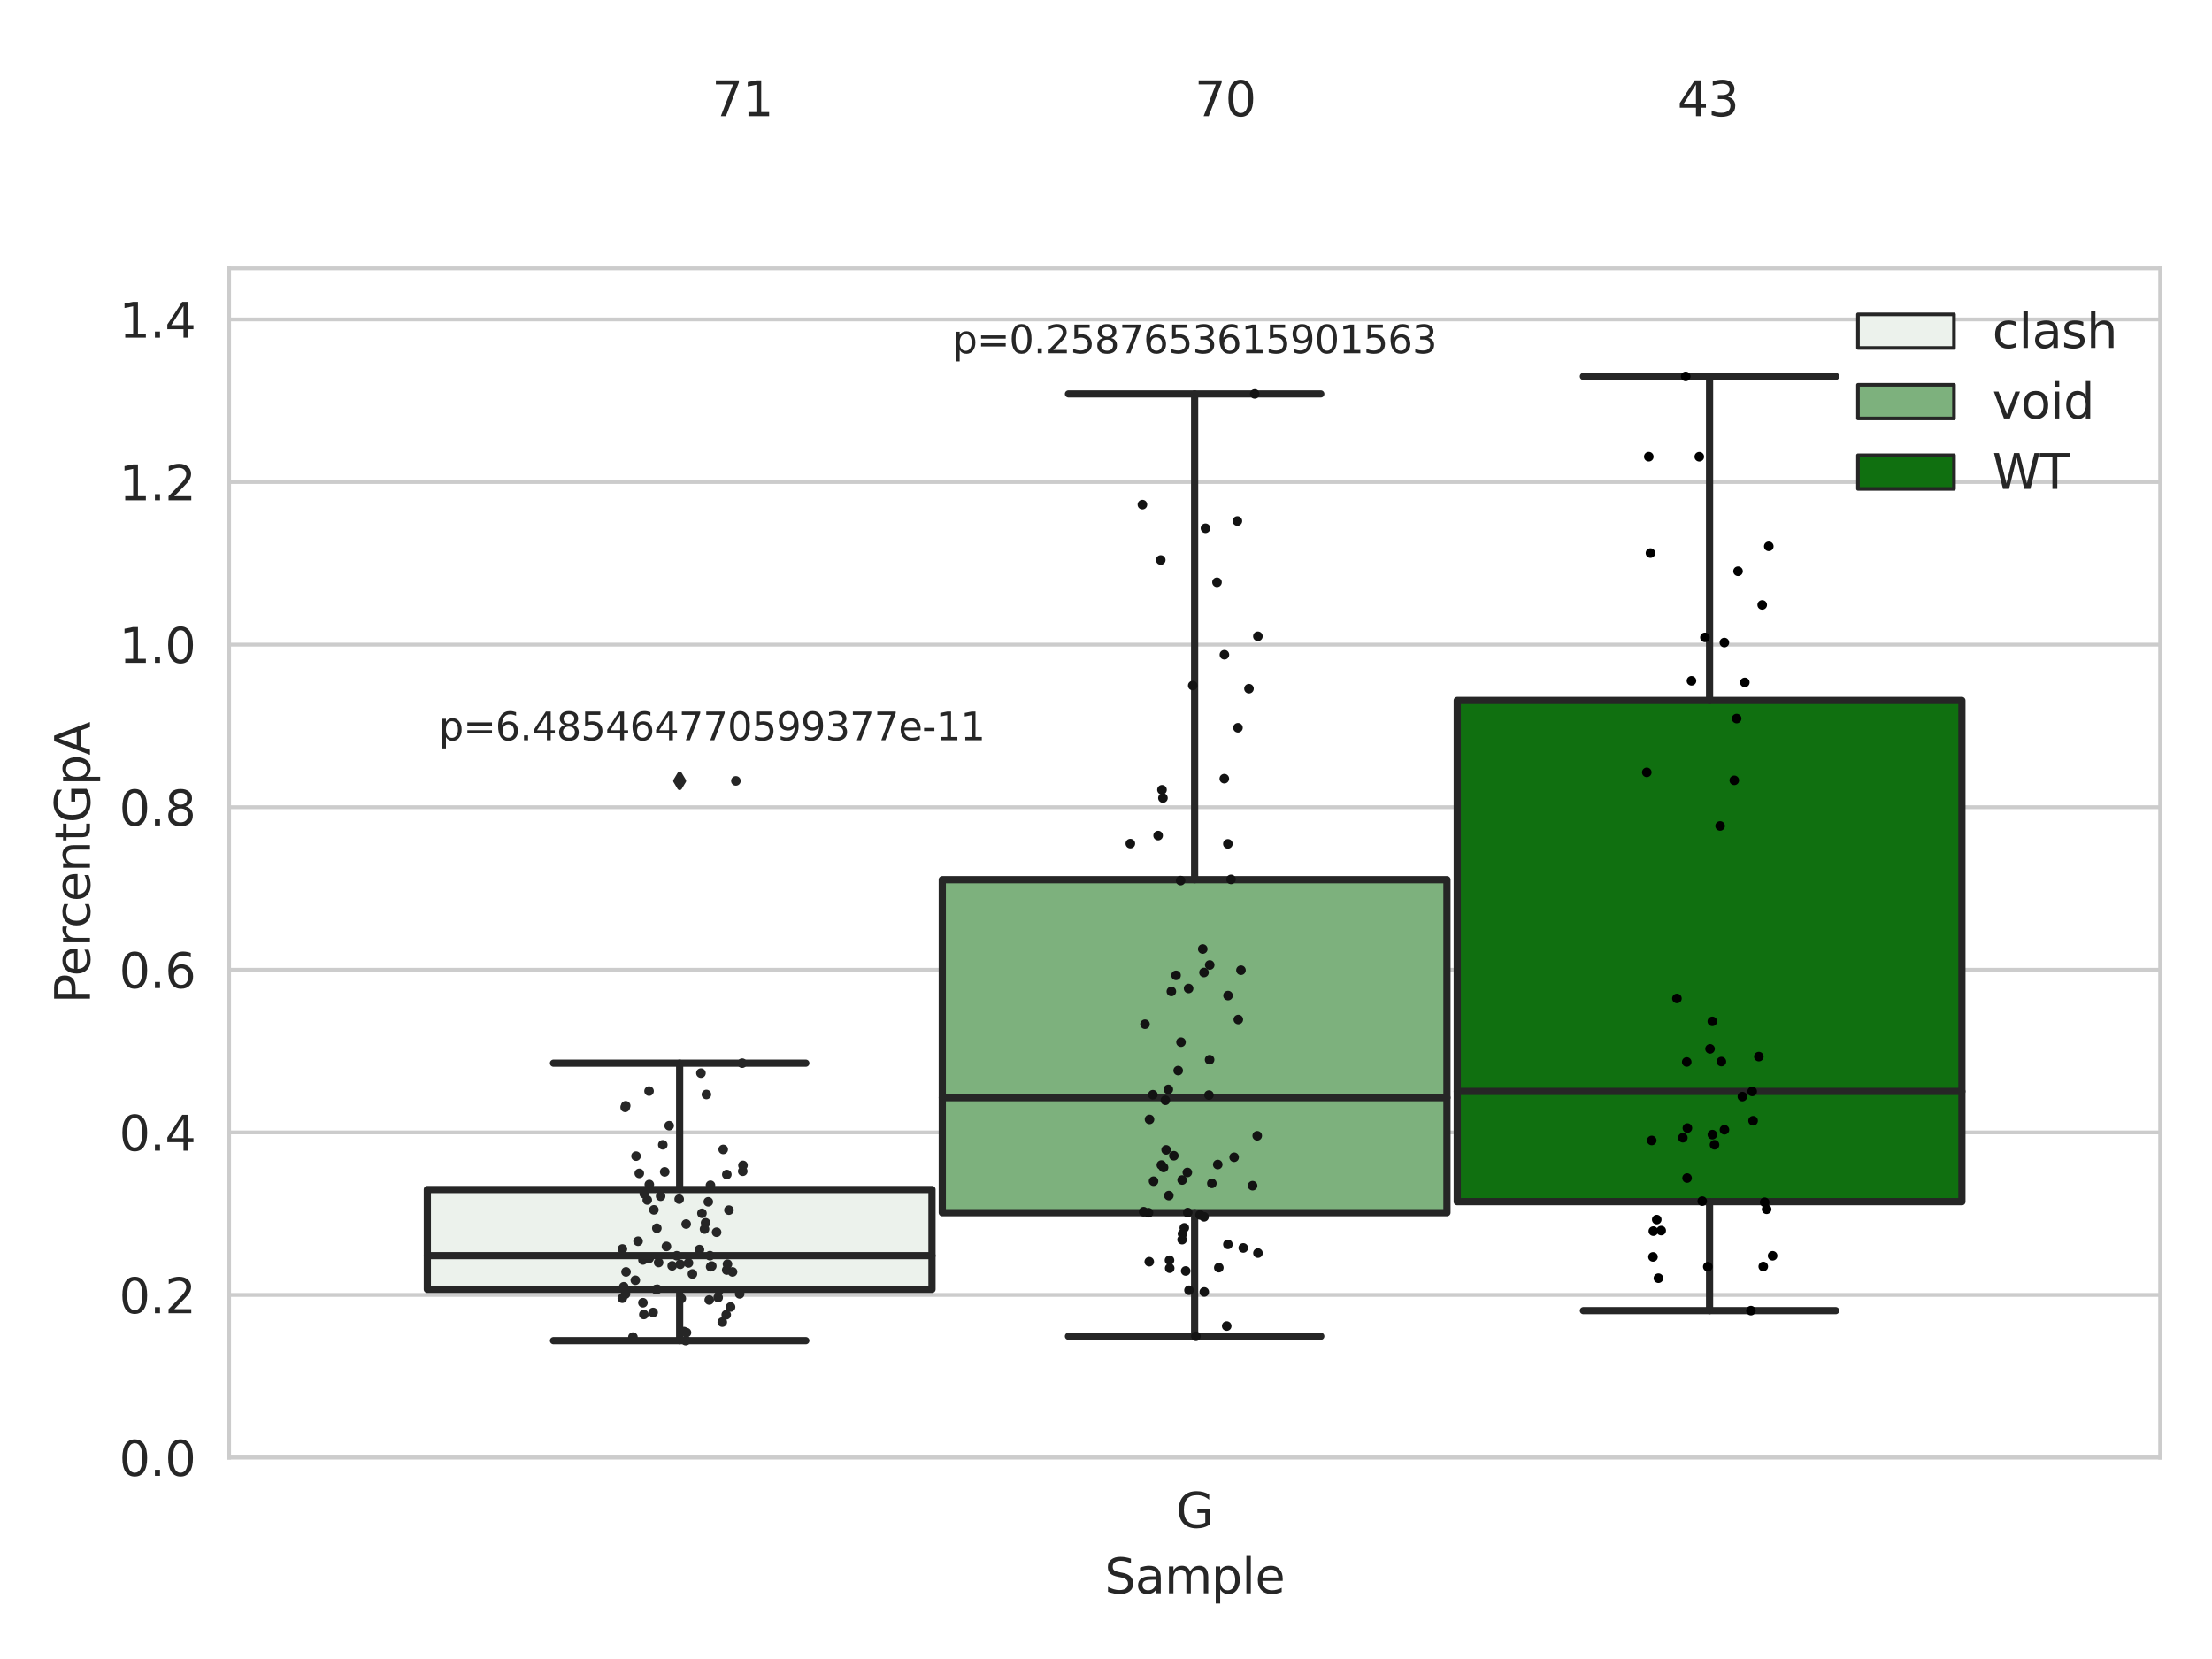 <?xml version="1.0" encoding="utf-8" standalone="no"?>
<!DOCTYPE svg PUBLIC "-//W3C//DTD SVG 1.1//EN"
  "http://www.w3.org/Graphics/SVG/1.1/DTD/svg11.dtd">
<svg xmlns:xlink="http://www.w3.org/1999/xlink" width="460.8pt" height="345.6pt" viewBox="0 0 460.8 345.6" xmlns="http://www.w3.org/2000/svg" version="1.1">
 <defs>
  <style type="text/css">*{stroke-linejoin: round; stroke-linecap: butt}</style>
 </defs>
 <g id="figure_1">
  <g id="patch_1">
   <path d="M 0 345.6 
L 460.8 345.6 
L 460.8 0 
L 0 0 
z
" style="fill: #ffffff"/>
  </g>
  <g id="axes_1">
   <g id="patch_2">
    <path d="M 47.72 303.64 
L 450 303.64 
L 450 55.89 
L 47.72 55.89 
z
" style="fill: #ffffff"/>
   </g>
   <g id="matplotlib.axis_1">
    <g id="xtick_1">
     <g id="text_1">
      <!-- G -->
      <g style="fill: #262626" transform="translate(244.986 318.238)scale(0.1 -0.1)">
       <defs>
        <path id="DejaVuSans-47" d="M 3809 666 
L 3809 1919 
L 2778 1919 
L 2778 2438 
L 4434 2438 
L 4434 434 
Q 4069 175 3628 42 
Q 3188 -91 2688 -91 
Q 1594 -91 976 548 
Q 359 1188 359 2328 
Q 359 3472 976 4111 
Q 1594 4750 2688 4750 
Q 3144 4750 3555 4637 
Q 3966 4525 4313 4306 
L 4313 3634 
Q 3963 3931 3569 4081 
Q 3175 4231 2741 4231 
Q 1884 4231 1454 3753 
Q 1025 3275 1025 2328 
Q 1025 1384 1454 906 
Q 1884 428 2741 428 
Q 3075 428 3337 486 
Q 3600 544 3809 666 
z
" transform="scale(0.016)"/>
       </defs>
       <use xlink:href="#DejaVuSans-47"/>
      </g>
     </g>
    </g>
    <g id="text_2">
     <!-- Sample -->
     <g style="fill: #262626" transform="translate(230.112 331.917)scale(0.1 -0.1)">
      <defs>
       <path id="DejaVuSans-53" d="M 3425 4513 
L 3425 3897 
Q 3066 4069 2747 4153 
Q 2428 4238 2131 4238 
Q 1616 4238 1336 4038 
Q 1056 3838 1056 3469 
Q 1056 3159 1242 3001 
Q 1428 2844 1947 2747 
L 2328 2669 
Q 3034 2534 3370 2195 
Q 3706 1856 3706 1288 
Q 3706 609 3251 259 
Q 2797 -91 1919 -91 
Q 1588 -91 1214 -16 
Q 841 59 441 206 
L 441 856 
Q 825 641 1194 531 
Q 1563 422 1919 422 
Q 2459 422 2753 634 
Q 3047 847 3047 1241 
Q 3047 1584 2836 1778 
Q 2625 1972 2144 2069 
L 1759 2144 
Q 1053 2284 737 2584 
Q 422 2884 422 3419 
Q 422 4038 858 4394 
Q 1294 4750 2059 4750 
Q 2388 4750 2728 4690 
Q 3069 4631 3425 4513 
z
" transform="scale(0.016)"/>
       <path id="DejaVuSans-61" d="M 2194 1759 
Q 1497 1759 1228 1600 
Q 959 1441 959 1056 
Q 959 750 1161 570 
Q 1363 391 1709 391 
Q 2188 391 2477 730 
Q 2766 1069 2766 1631 
L 2766 1759 
L 2194 1759 
z
M 3341 1997 
L 3341 0 
L 2766 0 
L 2766 531 
Q 2569 213 2275 61 
Q 1981 -91 1556 -91 
Q 1019 -91 701 211 
Q 384 513 384 1019 
Q 384 1609 779 1909 
Q 1175 2209 1959 2209 
L 2766 2209 
L 2766 2266 
Q 2766 2663 2505 2880 
Q 2244 3097 1772 3097 
Q 1472 3097 1187 3025 
Q 903 2953 641 2809 
L 641 3341 
Q 956 3463 1253 3523 
Q 1550 3584 1831 3584 
Q 2591 3584 2966 3190 
Q 3341 2797 3341 1997 
z
" transform="scale(0.016)"/>
       <path id="DejaVuSans-6d" d="M 3328 2828 
Q 3544 3216 3844 3400 
Q 4144 3584 4550 3584 
Q 5097 3584 5394 3201 
Q 5691 2819 5691 2113 
L 5691 0 
L 5113 0 
L 5113 2094 
Q 5113 2597 4934 2840 
Q 4756 3084 4391 3084 
Q 3944 3084 3684 2787 
Q 3425 2491 3425 1978 
L 3425 0 
L 2847 0 
L 2847 2094 
Q 2847 2600 2669 2842 
Q 2491 3084 2119 3084 
Q 1678 3084 1418 2786 
Q 1159 2488 1159 1978 
L 1159 0 
L 581 0 
L 581 3500 
L 1159 3500 
L 1159 2956 
Q 1356 3278 1631 3431 
Q 1906 3584 2284 3584 
Q 2666 3584 2933 3390 
Q 3200 3197 3328 2828 
z
" transform="scale(0.016)"/>
       <path id="DejaVuSans-70" d="M 1159 525 
L 1159 -1331 
L 581 -1331 
L 581 3500 
L 1159 3500 
L 1159 2969 
Q 1341 3281 1617 3432 
Q 1894 3584 2278 3584 
Q 2916 3584 3314 3078 
Q 3713 2572 3713 1747 
Q 3713 922 3314 415 
Q 2916 -91 2278 -91 
Q 1894 -91 1617 61 
Q 1341 213 1159 525 
z
M 3116 1747 
Q 3116 2381 2855 2742 
Q 2594 3103 2138 3103 
Q 1681 3103 1420 2742 
Q 1159 2381 1159 1747 
Q 1159 1113 1420 752 
Q 1681 391 2138 391 
Q 2594 391 2855 752 
Q 3116 1113 3116 1747 
z
" transform="scale(0.016)"/>
       <path id="DejaVuSans-6c" d="M 603 4863 
L 1178 4863 
L 1178 0 
L 603 0 
L 603 4863 
z
" transform="scale(0.016)"/>
       <path id="DejaVuSans-65" d="M 3597 1894 
L 3597 1613 
L 953 1613 
Q 991 1019 1311 708 
Q 1631 397 2203 397 
Q 2534 397 2845 478 
Q 3156 559 3463 722 
L 3463 178 
Q 3153 47 2828 -22 
Q 2503 -91 2169 -91 
Q 1331 -91 842 396 
Q 353 884 353 1716 
Q 353 2575 817 3079 
Q 1281 3584 2069 3584 
Q 2775 3584 3186 3129 
Q 3597 2675 3597 1894 
z
M 3022 2063 
Q 3016 2534 2758 2815 
Q 2500 3097 2075 3097 
Q 1594 3097 1305 2825 
Q 1016 2553 972 2059 
L 3022 2063 
z
" transform="scale(0.016)"/>
      </defs>
      <use xlink:href="#DejaVuSans-53"/>
      <use xlink:href="#DejaVuSans-61" x="63.477"/>
      <use xlink:href="#DejaVuSans-6d" x="124.756"/>
      <use xlink:href="#DejaVuSans-70" x="222.168"/>
      <use xlink:href="#DejaVuSans-6c" x="285.645"/>
      <use xlink:href="#DejaVuSans-65" x="313.428"/>
     </g>
    </g>
   </g>
   <g id="matplotlib.axis_2">
    <g id="ytick_1">
     <g id="line2d_1">
      <path d="M 47.72 303.64 
L 450 303.64 
" clip-path="url(#p1fc5d2984e)" style="fill: none; stroke: #cccccc; stroke-width: 0.8; stroke-linecap: round"/>
     </g>
     <g id="text_3">
      <!-- 0.0 -->
      <g style="fill: #262626" transform="translate(24.817 307.439)scale(0.1 -0.1)">
       <defs>
        <path id="DejaVuSans-30" d="M 2034 4250 
Q 1547 4250 1301 3770 
Q 1056 3291 1056 2328 
Q 1056 1369 1301 889 
Q 1547 409 2034 409 
Q 2525 409 2770 889 
Q 3016 1369 3016 2328 
Q 3016 3291 2770 3770 
Q 2525 4250 2034 4250 
z
M 2034 4750 
Q 2819 4750 3233 4129 
Q 3647 3509 3647 2328 
Q 3647 1150 3233 529 
Q 2819 -91 2034 -91 
Q 1250 -91 836 529 
Q 422 1150 422 2328 
Q 422 3509 836 4129 
Q 1250 4750 2034 4750 
z
" transform="scale(0.016)"/>
        <path id="DejaVuSans-2e" d="M 684 794 
L 1344 794 
L 1344 0 
L 684 0 
L 684 794 
z
" transform="scale(0.016)"/>
       </defs>
       <use xlink:href="#DejaVuSans-30"/>
       <use xlink:href="#DejaVuSans-2e" x="63.623"/>
       <use xlink:href="#DejaVuSans-30" x="95.41"/>
      </g>
     </g>
    </g>
    <g id="ytick_2">
     <g id="line2d_2">
      <path d="M 47.72 269.769 
L 450 269.769 
" clip-path="url(#p1fc5d2984e)" style="fill: none; stroke: #cccccc; stroke-width: 0.8; stroke-linecap: round"/>
     </g>
     <g id="text_4">
      <!-- 0.2 -->
      <g style="fill: #262626" transform="translate(24.817 273.568)scale(0.1 -0.1)">
       <defs>
        <path id="DejaVuSans-32" d="M 1228 531 
L 3431 531 
L 3431 0 
L 469 0 
L 469 531 
Q 828 903 1448 1529 
Q 2069 2156 2228 2338 
Q 2531 2678 2651 2914 
Q 2772 3150 2772 3378 
Q 2772 3750 2511 3984 
Q 2250 4219 1831 4219 
Q 1534 4219 1204 4116 
Q 875 4013 500 3803 
L 500 4441 
Q 881 4594 1212 4672 
Q 1544 4750 1819 4750 
Q 2544 4750 2975 4387 
Q 3406 4025 3406 3419 
Q 3406 3131 3298 2873 
Q 3191 2616 2906 2266 
Q 2828 2175 2409 1742 
Q 1991 1309 1228 531 
z
" transform="scale(0.016)"/>
       </defs>
       <use xlink:href="#DejaVuSans-30"/>
       <use xlink:href="#DejaVuSans-2e" x="63.623"/>
       <use xlink:href="#DejaVuSans-32" x="95.41"/>
      </g>
     </g>
    </g>
    <g id="ytick_3">
     <g id="line2d_3">
      <path d="M 47.72 235.898 
L 450 235.898 
" clip-path="url(#p1fc5d2984e)" style="fill: none; stroke: #cccccc; stroke-width: 0.8; stroke-linecap: round"/>
     </g>
     <g id="text_5">
      <!-- 0.4 -->
      <g style="fill: #262626" transform="translate(24.817 239.697)scale(0.1 -0.1)">
       <defs>
        <path id="DejaVuSans-34" d="M 2419 4116 
L 825 1625 
L 2419 1625 
L 2419 4116 
z
M 2253 4666 
L 3047 4666 
L 3047 1625 
L 3713 1625 
L 3713 1100 
L 3047 1100 
L 3047 0 
L 2419 0 
L 2419 1100 
L 313 1100 
L 313 1709 
L 2253 4666 
z
" transform="scale(0.016)"/>
       </defs>
       <use xlink:href="#DejaVuSans-30"/>
       <use xlink:href="#DejaVuSans-2e" x="63.623"/>
       <use xlink:href="#DejaVuSans-34" x="95.41"/>
      </g>
     </g>
    </g>
    <g id="ytick_4">
     <g id="line2d_4">
      <path d="M 47.72 202.026 
L 450 202.026 
" clip-path="url(#p1fc5d2984e)" style="fill: none; stroke: #cccccc; stroke-width: 0.8; stroke-linecap: round"/>
     </g>
     <g id="text_6">
      <!-- 0.6 -->
      <g style="fill: #262626" transform="translate(24.817 205.826)scale(0.1 -0.1)">
       <defs>
        <path id="DejaVuSans-36" d="M 2113 2584 
Q 1688 2584 1439 2293 
Q 1191 2003 1191 1497 
Q 1191 994 1439 701 
Q 1688 409 2113 409 
Q 2538 409 2786 701 
Q 3034 994 3034 1497 
Q 3034 2003 2786 2293 
Q 2538 2584 2113 2584 
z
M 3366 4563 
L 3366 3988 
Q 3128 4100 2886 4159 
Q 2644 4219 2406 4219 
Q 1781 4219 1451 3797 
Q 1122 3375 1075 2522 
Q 1259 2794 1537 2939 
Q 1816 3084 2150 3084 
Q 2853 3084 3261 2657 
Q 3669 2231 3669 1497 
Q 3669 778 3244 343 
Q 2819 -91 2113 -91 
Q 1303 -91 875 529 
Q 447 1150 447 2328 
Q 447 3434 972 4092 
Q 1497 4750 2381 4750 
Q 2619 4750 2861 4703 
Q 3103 4656 3366 4563 
z
" transform="scale(0.016)"/>
       </defs>
       <use xlink:href="#DejaVuSans-30"/>
       <use xlink:href="#DejaVuSans-2e" x="63.623"/>
       <use xlink:href="#DejaVuSans-36" x="95.41"/>
      </g>
     </g>
    </g>
    <g id="ytick_5">
     <g id="line2d_5">
      <path d="M 47.72 168.155 
L 450 168.155 
" clip-path="url(#p1fc5d2984e)" style="fill: none; stroke: #cccccc; stroke-width: 0.8; stroke-linecap: round"/>
     </g>
     <g id="text_7">
      <!-- 0.8 -->
      <g style="fill: #262626" transform="translate(24.817 171.954)scale(0.1 -0.1)">
       <defs>
        <path id="DejaVuSans-38" d="M 2034 2216 
Q 1584 2216 1326 1975 
Q 1069 1734 1069 1313 
Q 1069 891 1326 650 
Q 1584 409 2034 409 
Q 2484 409 2743 651 
Q 3003 894 3003 1313 
Q 3003 1734 2745 1975 
Q 2488 2216 2034 2216 
z
M 1403 2484 
Q 997 2584 770 2862 
Q 544 3141 544 3541 
Q 544 4100 942 4425 
Q 1341 4750 2034 4750 
Q 2731 4750 3128 4425 
Q 3525 4100 3525 3541 
Q 3525 3141 3298 2862 
Q 3072 2584 2669 2484 
Q 3125 2378 3379 2068 
Q 3634 1759 3634 1313 
Q 3634 634 3220 271 
Q 2806 -91 2034 -91 
Q 1263 -91 848 271 
Q 434 634 434 1313 
Q 434 1759 690 2068 
Q 947 2378 1403 2484 
z
M 1172 3481 
Q 1172 3119 1398 2916 
Q 1625 2713 2034 2713 
Q 2441 2713 2670 2916 
Q 2900 3119 2900 3481 
Q 2900 3844 2670 4047 
Q 2441 4250 2034 4250 
Q 1625 4250 1398 4047 
Q 1172 3844 1172 3481 
z
" transform="scale(0.016)"/>
       </defs>
       <use xlink:href="#DejaVuSans-30"/>
       <use xlink:href="#DejaVuSans-2e" x="63.623"/>
       <use xlink:href="#DejaVuSans-38" x="95.41"/>
      </g>
     </g>
    </g>
    <g id="ytick_6">
     <g id="line2d_6">
      <path d="M 47.72 134.284 
L 450 134.284 
" clip-path="url(#p1fc5d2984e)" style="fill: none; stroke: #cccccc; stroke-width: 0.8; stroke-linecap: round"/>
     </g>
     <g id="text_8">
      <!-- 1.0 -->
      <g style="fill: #262626" transform="translate(24.817 138.083)scale(0.1 -0.1)">
       <defs>
        <path id="DejaVuSans-31" d="M 794 531 
L 1825 531 
L 1825 4091 
L 703 3866 
L 703 4441 
L 1819 4666 
L 2450 4666 
L 2450 531 
L 3481 531 
L 3481 0 
L 794 0 
L 794 531 
z
" transform="scale(0.016)"/>
       </defs>
       <use xlink:href="#DejaVuSans-31"/>
       <use xlink:href="#DejaVuSans-2e" x="63.623"/>
       <use xlink:href="#DejaVuSans-30" x="95.41"/>
      </g>
     </g>
    </g>
    <g id="ytick_7">
     <g id="line2d_7">
      <path d="M 47.72 100.413 
L 450 100.413 
" clip-path="url(#p1fc5d2984e)" style="fill: none; stroke: #cccccc; stroke-width: 0.8; stroke-linecap: round"/>
     </g>
     <g id="text_9">
      <!-- 1.2 -->
      <g style="fill: #262626" transform="translate(24.817 104.212)scale(0.1 -0.1)">
       <use xlink:href="#DejaVuSans-31"/>
       <use xlink:href="#DejaVuSans-2e" x="63.623"/>
       <use xlink:href="#DejaVuSans-32" x="95.41"/>
      </g>
     </g>
    </g>
    <g id="ytick_8">
     <g id="line2d_8">
      <path d="M 47.72 66.542 
L 450 66.542 
" clip-path="url(#p1fc5d2984e)" style="fill: none; stroke: #cccccc; stroke-width: 0.8; stroke-linecap: round"/>
     </g>
     <g id="text_10">
      <!-- 1.4 -->
      <g style="fill: #262626" transform="translate(24.817 70.341)scale(0.1 -0.1)">
       <use xlink:href="#DejaVuSans-31"/>
       <use xlink:href="#DejaVuSans-2e" x="63.623"/>
       <use xlink:href="#DejaVuSans-34" x="95.41"/>
      </g>
     </g>
    </g>
    <g id="text_11">
     <!-- PercentGpA -->
     <g style="fill: #262626" transform="translate(18.737 209.041)rotate(-90)scale(0.1 -0.1)">
      <defs>
       <path id="DejaVuSans-50" d="M 1259 4147 
L 1259 2394 
L 2053 2394 
Q 2494 2394 2734 2622 
Q 2975 2850 2975 3272 
Q 2975 3691 2734 3919 
Q 2494 4147 2053 4147 
L 1259 4147 
z
M 628 4666 
L 2053 4666 
Q 2838 4666 3239 4311 
Q 3641 3956 3641 3272 
Q 3641 2581 3239 2228 
Q 2838 1875 2053 1875 
L 1259 1875 
L 1259 0 
L 628 0 
L 628 4666 
z
" transform="scale(0.016)"/>
       <path id="DejaVuSans-72" d="M 2631 2963 
Q 2534 3019 2420 3045 
Q 2306 3072 2169 3072 
Q 1681 3072 1420 2755 
Q 1159 2438 1159 1844 
L 1159 0 
L 581 0 
L 581 3500 
L 1159 3500 
L 1159 2956 
Q 1341 3275 1631 3429 
Q 1922 3584 2338 3584 
Q 2397 3584 2469 3576 
Q 2541 3569 2628 3553 
L 2631 2963 
z
" transform="scale(0.016)"/>
       <path id="DejaVuSans-63" d="M 3122 3366 
L 3122 2828 
Q 2878 2963 2633 3030 
Q 2388 3097 2138 3097 
Q 1578 3097 1268 2742 
Q 959 2388 959 1747 
Q 959 1106 1268 751 
Q 1578 397 2138 397 
Q 2388 397 2633 464 
Q 2878 531 3122 666 
L 3122 134 
Q 2881 22 2623 -34 
Q 2366 -91 2075 -91 
Q 1284 -91 818 406 
Q 353 903 353 1747 
Q 353 2603 823 3093 
Q 1294 3584 2113 3584 
Q 2378 3584 2631 3529 
Q 2884 3475 3122 3366 
z
" transform="scale(0.016)"/>
       <path id="DejaVuSans-6e" d="M 3513 2113 
L 3513 0 
L 2938 0 
L 2938 2094 
Q 2938 2591 2744 2837 
Q 2550 3084 2163 3084 
Q 1697 3084 1428 2787 
Q 1159 2491 1159 1978 
L 1159 0 
L 581 0 
L 581 3500 
L 1159 3500 
L 1159 2956 
Q 1366 3272 1645 3428 
Q 1925 3584 2291 3584 
Q 2894 3584 3203 3211 
Q 3513 2838 3513 2113 
z
" transform="scale(0.016)"/>
       <path id="DejaVuSans-74" d="M 1172 4494 
L 1172 3500 
L 2356 3500 
L 2356 3053 
L 1172 3053 
L 1172 1153 
Q 1172 725 1289 603 
Q 1406 481 1766 481 
L 2356 481 
L 2356 0 
L 1766 0 
Q 1100 0 847 248 
Q 594 497 594 1153 
L 594 3053 
L 172 3053 
L 172 3500 
L 594 3500 
L 594 4494 
L 1172 4494 
z
" transform="scale(0.016)"/>
       <path id="DejaVuSans-41" d="M 2188 4044 
L 1331 1722 
L 3047 1722 
L 2188 4044 
z
M 1831 4666 
L 2547 4666 
L 4325 0 
L 3669 0 
L 3244 1197 
L 1141 1197 
L 716 0 
L 50 0 
L 1831 4666 
z
" transform="scale(0.016)"/>
      </defs>
      <use xlink:href="#DejaVuSans-50"/>
      <use xlink:href="#DejaVuSans-65" x="56.678"/>
      <use xlink:href="#DejaVuSans-72" x="118.201"/>
      <use xlink:href="#DejaVuSans-63" x="157.064"/>
      <use xlink:href="#DejaVuSans-65" x="212.045"/>
      <use xlink:href="#DejaVuSans-6e" x="273.568"/>
      <use xlink:href="#DejaVuSans-74" x="336.947"/>
      <use xlink:href="#DejaVuSans-47" x="376.156"/>
      <use xlink:href="#DejaVuSans-70" x="453.646"/>
      <use xlink:href="#DejaVuSans-41" x="517.123"/>
     </g>
    </g>
   </g>
   <g id="patch_3">
    <path d="M 89.021 268.601 
L 194.15 268.601 
L 194.15 247.796 
L 89.021 247.796 
L 89.021 268.601 
z
" clip-path="url(#p1fc5d2984e)" style="fill: #ecf2ec; stroke: #262626; stroke-width: 1.5; stroke-linejoin: miter"/>
   </g>
   <g id="patch_4">
    <path d="M 196.295 252.627 
L 301.425 252.627 
L 301.425 183.257 
L 196.295 183.257 
L 196.295 252.627 
z
" clip-path="url(#p1fc5d2984e)" style="fill: #7db17d; stroke: #262626; stroke-width: 1.5; stroke-linejoin: miter"/>
   </g>
   <g id="patch_5">
    <path d="M 303.57 250.335 
L 408.699 250.335 
L 408.699 145.922 
L 303.57 145.922 
L 303.57 250.335 
z
" clip-path="url(#p1fc5d2984e)" style="fill: #107010; stroke: #262626; stroke-width: 1.5; stroke-linejoin: miter"/>
   </g>
   <g id="patch_6">
    <path d="M 248.86 303.64 
L 248.86 303.64 
L 248.86 303.64 
L 248.86 303.64 
z
" clip-path="url(#p1fc5d2984e)" style="fill: #ecf2ec; stroke: #262626; stroke-width: 0.75; stroke-linejoin: miter"/>
   </g>
   <g id="patch_7">
    <path d="M 248.86 303.64 
L 248.86 303.64 
L 248.86 303.64 
L 248.86 303.64 
z
" clip-path="url(#p1fc5d2984e)" style="fill: #7db17d; stroke: #262626; stroke-width: 0.75; stroke-linejoin: miter"/>
   </g>
   <g id="patch_8">
    <path d="M 248.86 303.64 
L 248.86 303.64 
L 248.86 303.64 
L 248.86 303.64 
z
" clip-path="url(#p1fc5d2984e)" style="fill: #107010; stroke: #262626; stroke-width: 0.75; stroke-linejoin: miter"/>
   </g>
   <g id="PathCollection_1"/>
   <g id="PathCollection_2"/>
   <g id="PathCollection_3"/>
   <g id="line2d_9">
    <path d="M 141.585 268.601 
L 141.585 279.282 
" clip-path="url(#p1fc5d2984e)" style="fill: none; stroke: #262626; stroke-width: 1.5; stroke-linecap: round"/>
   </g>
   <g id="line2d_10">
    <path d="M 141.585 247.796 
L 141.585 221.48 
" clip-path="url(#p1fc5d2984e)" style="fill: none; stroke: #262626; stroke-width: 1.5; stroke-linecap: round"/>
   </g>
   <g id="line2d_11">
    <path d="M 115.303 279.282 
L 167.868 279.282 
" clip-path="url(#p1fc5d2984e)" style="fill: none; stroke: #262626; stroke-width: 1.5; stroke-linecap: round"/>
   </g>
   <g id="line2d_12">
    <path d="M 115.303 221.48 
L 167.868 221.48 
" clip-path="url(#p1fc5d2984e)" style="fill: none; stroke: #262626; stroke-width: 1.5; stroke-linecap: round"/>
   </g>
   <g id="line2d_13">
    <defs>
     <path id="m21492d90a2" d="M -0 1.414 
L 0.849 0 
L 0 -1.414 
L -0.849 -0 
z
" style="stroke: #262626; stroke-linejoin: miter"/>
    </defs>
    <g clip-path="url(#p1fc5d2984e)">
     <use xlink:href="#m21492d90a2" x="141.585" y="162.674" style="fill: #262626; stroke: #262626; stroke-linejoin: miter"/>
    </g>
   </g>
   <g id="line2d_14">
    <path d="M 248.86 252.627 
L 248.86 278.371 
" clip-path="url(#p1fc5d2984e)" style="fill: none; stroke: #262626; stroke-width: 1.5; stroke-linecap: round"/>
   </g>
   <g id="line2d_15">
    <path d="M 248.86 183.257 
L 248.86 82.057 
" clip-path="url(#p1fc5d2984e)" style="fill: none; stroke: #262626; stroke-width: 1.5; stroke-linecap: round"/>
   </g>
   <g id="line2d_16">
    <path d="M 222.578 278.371 
L 275.142 278.371 
" clip-path="url(#p1fc5d2984e)" style="fill: none; stroke: #262626; stroke-width: 1.5; stroke-linecap: round"/>
   </g>
   <g id="line2d_17">
    <path d="M 222.578 82.057 
L 275.142 82.057 
" clip-path="url(#p1fc5d2984e)" style="fill: none; stroke: #262626; stroke-width: 1.5; stroke-linecap: round"/>
   </g>
   <g id="line2d_18"/>
   <g id="line2d_19">
    <path d="M 356.135 250.335 
L 356.135 273.029 
" clip-path="url(#p1fc5d2984e)" style="fill: none; stroke: #262626; stroke-width: 1.5; stroke-linecap: round"/>
   </g>
   <g id="line2d_20">
    <path d="M 356.135 145.922 
L 356.135 78.412 
" clip-path="url(#p1fc5d2984e)" style="fill: none; stroke: #262626; stroke-width: 1.5; stroke-linecap: round"/>
   </g>
   <g id="line2d_21">
    <path d="M 329.852 273.029 
L 382.417 273.029 
" clip-path="url(#p1fc5d2984e)" style="fill: none; stroke: #262626; stroke-width: 1.5; stroke-linecap: round"/>
   </g>
   <g id="line2d_22">
    <path d="M 329.852 78.412 
L 382.417 78.412 
" clip-path="url(#p1fc5d2984e)" style="fill: none; stroke: #262626; stroke-width: 1.5; stroke-linecap: round"/>
   </g>
   <g id="line2d_23"/>
   <g id="line2d_24">
    <path d="M 89.021 261.579 
L 194.15 261.579 
" clip-path="url(#p1fc5d2984e)" style="fill: none; stroke: #262626; stroke-width: 1.5; stroke-linecap: round"/>
   </g>
   <g id="line2d_25">
    <path d="M 196.295 228.665 
L 301.425 228.665 
" clip-path="url(#p1fc5d2984e)" style="fill: none; stroke: #262626; stroke-width: 1.5; stroke-linecap: round"/>
   </g>
   <g id="line2d_26">
    <path d="M 303.57 227.364 
L 408.699 227.364 
" clip-path="url(#p1fc5d2984e)" style="fill: none; stroke: #262626; stroke-width: 1.5; stroke-linecap: round"/>
   </g>
   <g id="patch_9">
    <path d="M 47.72 303.64 
L 47.72 55.89 
" style="fill: none; stroke: #cccccc; stroke-width: 0.8; stroke-linejoin: miter; stroke-linecap: square"/>
   </g>
   <g id="patch_10">
    <path d="M 450 303.64 
L 450 55.89 
" style="fill: none; stroke: #cccccc; stroke-width: 0.8; stroke-linejoin: miter; stroke-linecap: square"/>
   </g>
   <g id="patch_11">
    <path d="M 47.72 303.64 
L 450 303.64 
" style="fill: none; stroke: #cccccc; stroke-width: 0.8; stroke-linejoin: miter; stroke-linecap: square"/>
   </g>
   <g id="patch_12">
    <path d="M 47.72 55.89 
L 450 55.89 
" style="fill: none; stroke: #cccccc; stroke-width: 0.8; stroke-linejoin: miter; stroke-linecap: square"/>
   </g>
   <g id="PathCollection_4">
    <defs>
     <path id="C0_0_bec1ae4c11" d="M 0 1 
C 0.265 1 0.52 0.895 0.707 0.707 
C 0.895 0.52 1 0.265 1 -0 
C 1 -0.265 0.895 -0.52 0.707 -0.707 
C 0.52 -0.895 0.265 -1 0 -1 
C -0.265 -1 -0.52 -0.895 -0.707 -0.707 
C -0.895 -0.52 -1 -0.265 -1 0 
C -1 0.265 -0.895 0.52 -0.707 0.707 
C -0.52 0.895 -0.265 1 0 1 
z
"/>
    </defs>
    <g clip-path="url(#p1fc5d2984e)">
     <use xlink:href="#C0_0_bec1ae4c11" x="145.713" y="260.313" style="fill: #262626"/>
    </g>
    <g clip-path="url(#p1fc5d2984e)">
     <use xlink:href="#C0_0_bec1ae4c11" x="144.248" y="265.389" style="fill: #262626"/>
    </g>
    <g clip-path="url(#p1fc5d2984e)">
     <use xlink:href="#C0_0_bec1ae4c11" x="133.175" y="244.442" style="fill: #262626"/>
    </g>
    <g clip-path="url(#p1fc5d2984e)">
     <use xlink:href="#C0_0_bec1ae4c11" x="130.236" y="230.677" style="fill: #262626"/>
    </g>
    <g clip-path="url(#p1fc5d2984e)">
     <use xlink:href="#C0_0_bec1ae4c11" x="146.769" y="256.044" style="fill: #262626"/>
    </g>
    <g clip-path="url(#p1fc5d2984e)">
     <use xlink:href="#C0_0_bec1ae4c11" x="153.301" y="162.674" style="fill: #262626"/>
    </g>
    <g clip-path="url(#p1fc5d2984e)">
     <use xlink:href="#C0_0_bec1ae4c11" x="130.416" y="264.962" style="fill: #262626"/>
    </g>
    <g clip-path="url(#p1fc5d2984e)">
     <use xlink:href="#C0_0_bec1ae4c11" x="147.158" y="228.001" style="fill: #262626"/>
    </g>
    <g clip-path="url(#p1fc5d2984e)">
     <use xlink:href="#C0_0_bec1ae4c11" x="136.834" y="255.861" style="fill: #262626"/>
    </g>
    <g clip-path="url(#p1fc5d2984e)">
     <use xlink:href="#C0_0_bec1ae4c11" x="134.838" y="249.984" style="fill: #262626"/>
    </g>
    <g clip-path="url(#p1fc5d2984e)">
     <use xlink:href="#C0_0_bec1ae4c11" x="151.852" y="252.093" style="fill: #262626"/>
    </g>
    <g clip-path="url(#p1fc5d2984e)">
     <use xlink:href="#C0_0_bec1ae4c11" x="129.942" y="268.06" style="fill: #262626"/>
    </g>
    <g clip-path="url(#p1fc5d2984e)">
     <use xlink:href="#C0_0_bec1ae4c11" x="149.762" y="268.83" style="fill: #262626"/>
    </g>
    <g clip-path="url(#p1fc5d2984e)">
     <use xlink:href="#C0_0_bec1ae4c11" x="151.288" y="273.89" style="fill: #262626"/>
    </g>
    <g clip-path="url(#p1fc5d2984e)">
     <use xlink:href="#C0_0_bec1ae4c11" x="138.835" y="259.653" style="fill: #262626"/>
    </g>
    <g clip-path="url(#p1fc5d2984e)">
     <use xlink:href="#C0_0_bec1ae4c11" x="146.019" y="223.558" style="fill: #262626"/>
    </g>
    <g clip-path="url(#p1fc5d2984e)">
     <use xlink:href="#C0_0_bec1ae4c11" x="129.639" y="270.44" style="fill: #262626"/>
    </g>
    <g clip-path="url(#p1fc5d2984e)">
     <use xlink:href="#C0_0_bec1ae4c11" x="134.125" y="273.835" style="fill: #262626"/>
    </g>
    <g clip-path="url(#p1fc5d2984e)">
     <use xlink:href="#C0_0_bec1ae4c11" x="132.353" y="266.702" style="fill: #262626"/>
    </g>
    <g clip-path="url(#p1fc5d2984e)">
     <use xlink:href="#C0_0_bec1ae4c11" x="152.19" y="272.271" style="fill: #262626"/>
    </g>
    <g clip-path="url(#p1fc5d2984e)">
     <use xlink:href="#C0_0_bec1ae4c11" x="136.928" y="268.57" style="fill: #262626"/>
    </g>
    <g clip-path="url(#p1fc5d2984e)">
     <use xlink:href="#C0_0_bec1ae4c11" x="135.21" y="227.295" style="fill: #262626"/>
    </g>
    <g clip-path="url(#p1fc5d2984e)">
     <use xlink:href="#C0_0_bec1ae4c11" x="146.23" y="252.757" style="fill: #262626"/>
    </g>
    <g clip-path="url(#p1fc5d2984e)">
     <use xlink:href="#C0_0_bec1ae4c11" x="133.946" y="262.479" style="fill: #262626"/>
    </g>
    <g clip-path="url(#p1fc5d2984e)">
     <use xlink:href="#C0_0_bec1ae4c11" x="147.749" y="270.81" style="fill: #262626"/>
    </g>
    <g clip-path="url(#p1fc5d2984e)">
     <use xlink:href="#C0_0_bec1ae4c11" x="135.263" y="246.761" style="fill: #262626"/>
    </g>
    <g clip-path="url(#p1fc5d2984e)">
     <use xlink:href="#C0_0_bec1ae4c11" x="151.39" y="264.576" style="fill: #262626"/>
    </g>
    <g clip-path="url(#p1fc5d2984e)">
     <use xlink:href="#C0_0_bec1ae4c11" x="137.203" y="263.01" style="fill: #262626"/>
    </g>
    <g clip-path="url(#p1fc5d2984e)">
     <use xlink:href="#C0_0_bec1ae4c11" x="138.472" y="244.127" style="fill: #262626"/>
    </g>
    <g clip-path="url(#p1fc5d2984e)">
     <use xlink:href="#C0_0_bec1ae4c11" x="132.924" y="258.573" style="fill: #262626"/>
    </g>
    <g clip-path="url(#p1fc5d2984e)">
     <use xlink:href="#C0_0_bec1ae4c11" x="149.282" y="256.699" style="fill: #262626"/>
    </g>
    <g clip-path="url(#p1fc5d2984e)">
     <use xlink:href="#C0_0_bec1ae4c11" x="130.306" y="269.573" style="fill: #262626"/>
    </g>
    <g clip-path="url(#p1fc5d2984e)">
     <use xlink:href="#C0_0_bec1ae4c11" x="138.071" y="238.481" style="fill: #262626"/>
    </g>
    <g clip-path="url(#p1fc5d2984e)">
     <use xlink:href="#C0_0_bec1ae4c11" x="131.85" y="278.545" style="fill: #262626"/>
    </g>
    <g clip-path="url(#p1fc5d2984e)">
     <use xlink:href="#C0_0_bec1ae4c11" x="141.485" y="249.802" style="fill: #262626"/>
    </g>
    <g clip-path="url(#p1fc5d2984e)">
     <use xlink:href="#C0_0_bec1ae4c11" x="143.008" y="277.603" style="fill: #262626"/>
    </g>
    <g clip-path="url(#p1fc5d2984e)">
     <use xlink:href="#C0_0_bec1ae4c11" x="154.728" y="243.995" style="fill: #262626"/>
    </g>
    <g clip-path="url(#p1fc5d2984e)">
     <use xlink:href="#C0_0_bec1ae4c11" x="136.215" y="252.037" style="fill: #262626"/>
    </g>
    <g clip-path="url(#p1fc5d2984e)">
     <use xlink:href="#C0_0_bec1ae4c11" x="134.215" y="248.679" style="fill: #262626"/>
    </g>
    <g clip-path="url(#p1fc5d2984e)">
     <use xlink:href="#C0_0_bec1ae4c11" x="139.398" y="234.501" style="fill: #262626"/>
    </g>
    <g clip-path="url(#p1fc5d2984e)">
     <use xlink:href="#C0_0_bec1ae4c11" x="146.987" y="254.729" style="fill: #262626"/>
    </g>
    <g clip-path="url(#p1fc5d2984e)">
     <use xlink:href="#C0_0_bec1ae4c11" x="136.056" y="273.409" style="fill: #262626"/>
    </g>
    <g clip-path="url(#p1fc5d2984e)">
     <use xlink:href="#C0_0_bec1ae4c11" x="137.621" y="249.193" style="fill: #262626"/>
    </g>
    <g clip-path="url(#p1fc5d2984e)">
     <use xlink:href="#C0_0_bec1ae4c11" x="136.676" y="268.632" style="fill: #262626"/>
    </g>
    <g clip-path="url(#p1fc5d2984e)">
     <use xlink:href="#C0_0_bec1ae4c11" x="135.231" y="262.139" style="fill: #262626"/>
    </g>
    <g clip-path="url(#p1fc5d2984e)">
     <use xlink:href="#C0_0_bec1ae4c11" x="149.608" y="270.312" style="fill: #262626"/>
    </g>
    <g clip-path="url(#p1fc5d2984e)">
     <use xlink:href="#C0_0_bec1ae4c11" x="142.943" y="254.997" style="fill: #262626"/>
    </g>
    <g clip-path="url(#p1fc5d2984e)">
     <use xlink:href="#C0_0_bec1ae4c11" x="140.027" y="263.703" style="fill: #262626"/>
    </g>
    <g clip-path="url(#p1fc5d2984e)">
     <use xlink:href="#C0_0_bec1ae4c11" x="130.347" y="230.349" style="fill: #262626"/>
    </g>
    <g clip-path="url(#p1fc5d2984e)">
     <use xlink:href="#C0_0_bec1ae4c11" x="147.551" y="250.355" style="fill: #262626"/>
    </g>
    <g clip-path="url(#p1fc5d2984e)">
     <use xlink:href="#C0_0_bec1ae4c11" x="141.931" y="270.513" style="fill: #262626"/>
    </g>
    <g clip-path="url(#p1fc5d2984e)">
     <use xlink:href="#C0_0_bec1ae4c11" x="141.694" y="263.381" style="fill: #262626"/>
    </g>
    <g clip-path="url(#p1fc5d2984e)">
     <use xlink:href="#C0_0_bec1ae4c11" x="132.499" y="240.844" style="fill: #262626"/>
    </g>
    <g clip-path="url(#p1fc5d2984e)">
     <use xlink:href="#C0_0_bec1ae4c11" x="151.413" y="244.674" style="fill: #262626"/>
    </g>
    <g clip-path="url(#p1fc5d2984e)">
     <use xlink:href="#C0_0_bec1ae4c11" x="142.482" y="277.392" style="fill: #262626"/>
    </g>
    <g clip-path="url(#p1fc5d2984e)">
     <use xlink:href="#C0_0_bec1ae4c11" x="151.552" y="263.343" style="fill: #262626"/>
    </g>
    <g clip-path="url(#p1fc5d2984e)">
     <use xlink:href="#C0_0_bec1ae4c11" x="147.896" y="261.579" style="fill: #262626"/>
    </g>
    <g clip-path="url(#p1fc5d2984e)">
     <use xlink:href="#C0_0_bec1ae4c11" x="148.007" y="246.914" style="fill: #262626"/>
    </g>
    <g clip-path="url(#p1fc5d2984e)">
     <use xlink:href="#C0_0_bec1ae4c11" x="154.09" y="269.541" style="fill: #262626"/>
    </g>
    <g clip-path="url(#p1fc5d2984e)">
     <use xlink:href="#C0_0_bec1ae4c11" x="154.776" y="242.768" style="fill: #262626"/>
    </g>
    <g clip-path="url(#p1fc5d2984e)">
     <use xlink:href="#C0_0_bec1ae4c11" x="152.606" y="264.963" style="fill: #262626"/>
    </g>
    <g clip-path="url(#p1fc5d2984e)">
     <use xlink:href="#C0_0_bec1ae4c11" x="129.663" y="260.184" style="fill: #262626"/>
    </g>
    <g clip-path="url(#p1fc5d2984e)">
     <use xlink:href="#C0_0_bec1ae4c11" x="142.854" y="279.282" style="fill: #262626"/>
    </g>
    <g clip-path="url(#p1fc5d2984e)">
     <use xlink:href="#C0_0_bec1ae4c11" x="150.466" y="275.424" style="fill: #262626"/>
    </g>
    <g clip-path="url(#p1fc5d2984e)">
     <use xlink:href="#C0_0_bec1ae4c11" x="154.614" y="221.48" style="fill: #262626"/>
    </g>
    <g clip-path="url(#p1fc5d2984e)">
     <use xlink:href="#C0_0_bec1ae4c11" x="140.98" y="261.594" style="fill: #262626"/>
    </g>
    <g clip-path="url(#p1fc5d2984e)">
     <use xlink:href="#C0_0_bec1ae4c11" x="148.043" y="263.888" style="fill: #262626"/>
    </g>
    <g clip-path="url(#p1fc5d2984e)">
     <use xlink:href="#C0_0_bec1ae4c11" x="148.28" y="263.748" style="fill: #262626"/>
    </g>
    <g clip-path="url(#p1fc5d2984e)">
     <use xlink:href="#C0_0_bec1ae4c11" x="150.658" y="239.445" style="fill: #262626"/>
    </g>
    <g clip-path="url(#p1fc5d2984e)">
     <use xlink:href="#C0_0_bec1ae4c11" x="143.426" y="263.1" style="fill: #262626"/>
    </g>
    <g clip-path="url(#p1fc5d2984e)">
     <use xlink:href="#C0_0_bec1ae4c11" x="133.934" y="271.385" style="fill: #262626"/>
    </g>
   </g>
   <g id="PathCollection_5">
    <defs>
     <path id="C1_0_3c98146081" d="M 0 1 
C 0.265 1 0.52 0.895 0.707 0.707 
C 0.895 0.52 1 0.265 1 -0 
C 1 -0.265 0.895 -0.52 0.707 -0.707 
C 0.52 -0.895 0.265 -1 0 -1 
C -0.265 -1 -0.52 -0.895 -0.707 -0.707 
C -0.895 -0.52 -1 -0.265 -1 0 
C -1 0.265 -0.895 0.52 -0.707 0.707 
C -0.52 0.895 -0.265 1 0 1 
z
"/>
    </defs>
    <g clip-path="url(#p1fc5d2984e)">
     <use xlink:href="#C1_0_3c98146081" x="253.678" y="242.591" style="fill: #131313"/>
    </g>
    <g clip-path="url(#p1fc5d2984e)">
     <use xlink:href="#C1_0_3c98146081" x="245.435" y="223.023" style="fill: #131313"/>
    </g>
    <g clip-path="url(#p1fc5d2984e)">
     <use xlink:href="#C1_0_3c98146081" x="238.233" y="252.422" style="fill: #131313"/>
    </g>
    <g clip-path="url(#p1fc5d2984e)">
     <use xlink:href="#C1_0_3c98146081" x="243.625" y="262.536" style="fill: #131313"/>
    </g>
    <g clip-path="url(#p1fc5d2984e)">
     <use xlink:href="#C1_0_3c98146081" x="246.252" y="258.245" style="fill: #131313"/>
    </g>
    <g clip-path="url(#p1fc5d2984e)">
     <use xlink:href="#C1_0_3c98146081" x="241.936" y="242.7" style="fill: #131313"/>
    </g>
    <g clip-path="url(#p1fc5d2984e)">
     <use xlink:href="#C1_0_3c98146081" x="242.391" y="243.209" style="fill: #131313"/>
    </g>
    <g clip-path="url(#p1fc5d2984e)">
     <use xlink:href="#C1_0_3c98146081" x="252.448" y="246.52" style="fill: #131313"/>
    </g>
    <g clip-path="url(#p1fc5d2984e)">
     <use xlink:href="#C1_0_3c98146081" x="250.828" y="253.492" style="fill: #131313"/>
    </g>
    <g clip-path="url(#p1fc5d2984e)">
     <use xlink:href="#C1_0_3c98146081" x="261.901" y="236.6" style="fill: #131313"/>
    </g>
    <g clip-path="url(#p1fc5d2984e)">
     <use xlink:href="#C1_0_3c98146081" x="242.765" y="229.21" style="fill: #131313"/>
    </g>
    <g clip-path="url(#p1fc5d2984e)">
     <use xlink:href="#C1_0_3c98146081" x="257.889" y="151.607" style="fill: #131313"/>
    </g>
    <g clip-path="url(#p1fc5d2984e)">
     <use xlink:href="#C1_0_3c98146081" x="238.524" y="213.359" style="fill: #131313"/>
    </g>
    <g clip-path="url(#p1fc5d2984e)">
     <use xlink:href="#C1_0_3c98146081" x="251.979" y="220.758" style="fill: #131313"/>
    </g>
    <g clip-path="url(#p1fc5d2984e)">
     <use xlink:href="#C1_0_3c98146081" x="239.261" y="252.636" style="fill: #131313"/>
    </g>
    <g clip-path="url(#p1fc5d2984e)">
     <use xlink:href="#C1_0_3c98146081" x="244.534" y="240.764" style="fill: #131313"/>
    </g>
    <g clip-path="url(#p1fc5d2984e)">
     <use xlink:href="#C1_0_3c98146081" x="255.548" y="276.243" style="fill: #131313"/>
    </g>
    <g clip-path="url(#p1fc5d2984e)">
     <use xlink:href="#C1_0_3c98146081" x="247.606" y="205.917" style="fill: #131313"/>
    </g>
    <g clip-path="url(#p1fc5d2984e)">
     <use xlink:href="#C1_0_3c98146081" x="241.258" y="174.06" style="fill: #131313"/>
    </g>
    <g clip-path="url(#p1fc5d2984e)">
     <use xlink:href="#C1_0_3c98146081" x="260.934" y="247.003" style="fill: #131313"/>
    </g>
    <g clip-path="url(#p1fc5d2984e)">
     <use xlink:href="#C1_0_3c98146081" x="258.995" y="259.969" style="fill: #131313"/>
    </g>
    <g clip-path="url(#p1fc5d2984e)">
     <use xlink:href="#C1_0_3c98146081" x="244.012" y="206.531" style="fill: #131313"/>
    </g>
    <g clip-path="url(#p1fc5d2984e)">
     <use xlink:href="#C1_0_3c98146081" x="255.793" y="259.228" style="fill: #131313"/>
    </g>
    <g clip-path="url(#p1fc5d2984e)">
     <use xlink:href="#C1_0_3c98146081" x="249.982" y="253.097" style="fill: #131313"/>
    </g>
    <g clip-path="url(#p1fc5d2984e)">
     <use xlink:href="#C1_0_3c98146081" x="248.469" y="142.811" style="fill: #131313"/>
    </g>
    <g clip-path="url(#p1fc5d2984e)">
     <use xlink:href="#C1_0_3c98146081" x="242.261" y="166.235" style="fill: #131313"/>
    </g>
    <g clip-path="url(#p1fc5d2984e)">
     <use xlink:href="#C1_0_3c98146081" x="261.386" y="82.057" style="fill: #131313"/>
    </g>
    <g clip-path="url(#p1fc5d2984e)">
     <use xlink:href="#C1_0_3c98146081" x="262.039" y="132.547" style="fill: #131313"/>
    </g>
    <g clip-path="url(#p1fc5d2984e)">
     <use xlink:href="#C1_0_3c98146081" x="253.522" y="121.298" style="fill: #131313"/>
    </g>
    <g clip-path="url(#p1fc5d2984e)">
     <use xlink:href="#C1_0_3c98146081" x="235.469" y="175.736" style="fill: #131313"/>
    </g>
    <g clip-path="url(#p1fc5d2984e)">
     <use xlink:href="#C1_0_3c98146081" x="242.062" y="164.527" style="fill: #131313"/>
    </g>
    <g clip-path="url(#p1fc5d2984e)">
     <use xlink:href="#C1_0_3c98146081" x="257.093" y="241.076" style="fill: #131313"/>
    </g>
    <g clip-path="url(#p1fc5d2984e)">
     <use xlink:href="#C1_0_3c98146081" x="251.122" y="110.048" style="fill: #131313"/>
    </g>
    <g clip-path="url(#p1fc5d2984e)">
     <use xlink:href="#C1_0_3c98146081" x="246.022" y="217.104" style="fill: #131313"/>
    </g>
    <g clip-path="url(#p1fc5d2984e)">
     <use xlink:href="#C1_0_3c98146081" x="244.99" y="203.18" style="fill: #131313"/>
    </g>
    <g clip-path="url(#p1fc5d2984e)">
     <use xlink:href="#C1_0_3c98146081" x="246.998" y="264.769" style="fill: #131313"/>
    </g>
    <g clip-path="url(#p1fc5d2984e)">
     <use xlink:href="#C1_0_3c98146081" x="250.871" y="269.142" style="fill: #131313"/>
    </g>
    <g clip-path="url(#p1fc5d2984e)">
     <use xlink:href="#C1_0_3c98146081" x="252.004" y="201.021" style="fill: #131313"/>
    </g>
    <g clip-path="url(#p1fc5d2984e)">
     <use xlink:href="#C1_0_3c98146081" x="246.262" y="245.818" style="fill: #131313"/>
    </g>
    <g clip-path="url(#p1fc5d2984e)">
     <use xlink:href="#C1_0_3c98146081" x="247.343" y="244.245" style="fill: #131313"/>
    </g>
    <g clip-path="url(#p1fc5d2984e)">
     <use xlink:href="#C1_0_3c98146081" x="246.336" y="257.015" style="fill: #131313"/>
    </g>
    <g clip-path="url(#p1fc5d2984e)">
     <use xlink:href="#C1_0_3c98146081" x="247.69" y="268.789" style="fill: #131313"/>
    </g>
    <g clip-path="url(#p1fc5d2984e)">
     <use xlink:href="#C1_0_3c98146081" x="245.938" y="183.445" style="fill: #131313"/>
    </g>
    <g clip-path="url(#p1fc5d2984e)">
     <use xlink:href="#C1_0_3c98146081" x="253.9" y="264.077" style="fill: #131313"/>
    </g>
    <g clip-path="url(#p1fc5d2984e)">
     <use xlink:href="#C1_0_3c98146081" x="240.304" y="246.068" style="fill: #131313"/>
    </g>
    <g clip-path="url(#p1fc5d2984e)">
     <use xlink:href="#C1_0_3c98146081" x="251.844" y="228.121" style="fill: #131313"/>
    </g>
    <g clip-path="url(#p1fc5d2984e)">
     <use xlink:href="#C1_0_3c98146081" x="247.424" y="252.6" style="fill: #131313"/>
    </g>
    <g clip-path="url(#p1fc5d2984e)">
     <use xlink:href="#C1_0_3c98146081" x="255.787" y="175.788" style="fill: #131313"/>
    </g>
    <g clip-path="url(#p1fc5d2984e)">
     <use xlink:href="#C1_0_3c98146081" x="258.514" y="202.11" style="fill: #131313"/>
    </g>
    <g clip-path="url(#p1fc5d2984e)">
     <use xlink:href="#C1_0_3c98146081" x="250.813" y="202.584" style="fill: #131313"/>
    </g>
    <g clip-path="url(#p1fc5d2984e)">
     <use xlink:href="#C1_0_3c98146081" x="237.983" y="105.116" style="fill: #131313"/>
    </g>
    <g clip-path="url(#p1fc5d2984e)">
     <use xlink:href="#C1_0_3c98146081" x="260.183" y="143.466" style="fill: #131313"/>
    </g>
    <g clip-path="url(#p1fc5d2984e)">
     <use xlink:href="#C1_0_3c98146081" x="257.96" y="212.384" style="fill: #131313"/>
    </g>
    <g clip-path="url(#p1fc5d2984e)">
     <use xlink:href="#C1_0_3c98146081" x="262.055" y="261.042" style="fill: #131313"/>
    </g>
    <g clip-path="url(#p1fc5d2984e)">
     <use xlink:href="#C1_0_3c98146081" x="246.71" y="255.789" style="fill: #131313"/>
    </g>
    <g clip-path="url(#p1fc5d2984e)">
     <use xlink:href="#C1_0_3c98146081" x="243.382" y="226.945" style="fill: #131313"/>
    </g>
    <g clip-path="url(#p1fc5d2984e)">
     <use xlink:href="#C1_0_3c98146081" x="250.552" y="197.696" style="fill: #131313"/>
    </g>
    <g clip-path="url(#p1fc5d2984e)">
     <use xlink:href="#C1_0_3c98146081" x="239.409" y="262.836" style="fill: #131313"/>
    </g>
    <g clip-path="url(#p1fc5d2984e)">
     <use xlink:href="#C1_0_3c98146081" x="249.131" y="278.371" style="fill: #131313"/>
    </g>
    <g clip-path="url(#p1fc5d2984e)">
     <use xlink:href="#C1_0_3c98146081" x="240.162" y="228.048" style="fill: #131313"/>
    </g>
    <g clip-path="url(#p1fc5d2984e)">
     <use xlink:href="#C1_0_3c98146081" x="255.824" y="207.395" style="fill: #131313"/>
    </g>
    <g clip-path="url(#p1fc5d2984e)">
     <use xlink:href="#C1_0_3c98146081" x="242.929" y="239.538" style="fill: #131313"/>
    </g>
    <g clip-path="url(#p1fc5d2984e)">
     <use xlink:href="#C1_0_3c98146081" x="255.064" y="136.389" style="fill: #131313"/>
    </g>
    <g clip-path="url(#p1fc5d2984e)">
     <use xlink:href="#C1_0_3c98146081" x="255.044" y="162.208" style="fill: #131313"/>
    </g>
    <g clip-path="url(#p1fc5d2984e)">
     <use xlink:href="#C1_0_3c98146081" x="243.485" y="249.06" style="fill: #131313"/>
    </g>
    <g clip-path="url(#p1fc5d2984e)">
     <use xlink:href="#C1_0_3c98146081" x="256.44" y="183.194" style="fill: #131313"/>
    </g>
    <g clip-path="url(#p1fc5d2984e)">
     <use xlink:href="#C1_0_3c98146081" x="257.77" y="108.535" style="fill: #131313"/>
    </g>
    <g clip-path="url(#p1fc5d2984e)">
     <use xlink:href="#C1_0_3c98146081" x="241.801" y="116.658" style="fill: #131313"/>
    </g>
    <g clip-path="url(#p1fc5d2984e)">
     <use xlink:href="#C1_0_3c98146081" x="243.667" y="264.192" style="fill: #131313"/>
    </g>
    <g clip-path="url(#p1fc5d2984e)">
     <use xlink:href="#C1_0_3c98146081" x="239.463" y="233.192" style="fill: #131313"/>
    </g>
   </g>
   <g id="PathCollection_6">
    <defs>
     <path id="C2_0_3f439c0306" d="M 0 1 
C 0.265 1 0.52 0.895 0.707 0.707 
C 0.895 0.52 1 0.265 1 -0 
C 1 -0.265 0.895 -0.52 0.707 -0.707 
C 0.52 -0.895 0.265 -1 0 -1 
C -0.265 -1 -0.52 -0.895 -0.707 -0.707 
C -0.895 -0.52 -1 -0.265 -1 0 
C -1 0.265 -0.895 0.52 -0.707 0.707 
C -0.52 0.895 -0.265 1 0 1 
z
"/>
    </defs>
    <g clip-path="url(#p1fc5d2984e)">
     <use xlink:href="#C2_0_3f439c0306" x="362.969" y="228.439"/>
    </g>
    <g clip-path="url(#p1fc5d2984e)">
     <use xlink:href="#C2_0_3f439c0306" x="354.604" y="250.219"/>
    </g>
    <g clip-path="url(#p1fc5d2984e)">
     <use xlink:href="#C2_0_3f439c0306" x="367.608" y="250.452"/>
    </g>
    <g clip-path="url(#p1fc5d2984e)">
     <use xlink:href="#C2_0_3f439c0306" x="368.022" y="251.916"/>
    </g>
    <g clip-path="url(#p1fc5d2984e)">
     <use xlink:href="#C2_0_3f439c0306" x="346.056" y="256.352"/>
    </g>
    <g clip-path="url(#p1fc5d2984e)">
     <use xlink:href="#C2_0_3f439c0306" x="351.377" y="221.229"/>
    </g>
    <g clip-path="url(#p1fc5d2984e)">
     <use xlink:href="#C2_0_3f439c0306" x="352.363" y="141.821"/>
    </g>
    <g clip-path="url(#p1fc5d2984e)">
     <use xlink:href="#C2_0_3f439c0306" x="350.567" y="237.005"/>
    </g>
    <g clip-path="url(#p1fc5d2984e)">
     <use xlink:href="#C2_0_3f439c0306" x="362.066" y="119.005"/>
    </g>
    <g clip-path="url(#p1fc5d2984e)">
     <use xlink:href="#C2_0_3f439c0306" x="356.718" y="236.357"/>
    </g>
    <g clip-path="url(#p1fc5d2984e)">
     <use xlink:href="#C2_0_3f439c0306" x="355.763" y="263.879"/>
    </g>
    <g clip-path="url(#p1fc5d2984e)">
     <use xlink:href="#C2_0_3f439c0306" x="357.166" y="238.476"/>
    </g>
    <g clip-path="url(#p1fc5d2984e)">
     <use xlink:href="#C2_0_3f439c0306" x="364.749" y="273.029"/>
    </g>
    <g clip-path="url(#p1fc5d2984e)">
     <use xlink:href="#C2_0_3f439c0306" x="344.348" y="261.838"/>
    </g>
    <g clip-path="url(#p1fc5d2984e)">
     <use xlink:href="#C2_0_3f439c0306" x="365.011" y="227.364"/>
    </g>
    <g clip-path="url(#p1fc5d2984e)">
     <use xlink:href="#C2_0_3f439c0306" x="358.594" y="221.144"/>
    </g>
    <g clip-path="url(#p1fc5d2984e)">
     <use xlink:href="#C2_0_3f439c0306" x="363.479" y="142.158"/>
    </g>
    <g clip-path="url(#p1fc5d2984e)">
     <use xlink:href="#C2_0_3f439c0306" x="344.42" y="256.465"/>
    </g>
    <g clip-path="url(#p1fc5d2984e)">
     <use xlink:href="#C2_0_3f439c0306" x="369.268" y="261.605"/>
    </g>
    <g clip-path="url(#p1fc5d2984e)">
     <use xlink:href="#C2_0_3f439c0306" x="343.473" y="95.136"/>
    </g>
    <g clip-path="url(#p1fc5d2984e)">
     <use xlink:href="#C2_0_3f439c0306" x="343.82" y="115.219"/>
    </g>
    <g clip-path="url(#p1fc5d2984e)">
     <use xlink:href="#C2_0_3f439c0306" x="345.481" y="266.268"/>
    </g>
    <g clip-path="url(#p1fc5d2984e)">
     <use xlink:href="#C2_0_3f439c0306" x="351.449" y="245.41"/>
    </g>
    <g clip-path="url(#p1fc5d2984e)">
     <use xlink:href="#C2_0_3f439c0306" x="358.332" y="172.057"/>
    </g>
    <g clip-path="url(#p1fc5d2984e)">
     <use xlink:href="#C2_0_3f439c0306" x="345.133" y="254.066"/>
    </g>
    <g clip-path="url(#p1fc5d2984e)">
     <use xlink:href="#C2_0_3f439c0306" x="351.515" y="234.994"/>
    </g>
    <g clip-path="url(#p1fc5d2984e)">
     <use xlink:href="#C2_0_3f439c0306" x="366.398" y="220.108"/>
    </g>
    <g clip-path="url(#p1fc5d2984e)">
     <use xlink:href="#C2_0_3f439c0306" x="356.706" y="212.766"/>
    </g>
    <g clip-path="url(#p1fc5d2984e)">
     <use xlink:href="#C2_0_3f439c0306" x="343.056" y="160.893"/>
    </g>
    <g clip-path="url(#p1fc5d2984e)">
     <use xlink:href="#C2_0_3f439c0306" x="351.162" y="78.412"/>
    </g>
    <g clip-path="url(#p1fc5d2984e)">
     <use xlink:href="#C2_0_3f439c0306" x="367.102" y="126.01"/>
    </g>
    <g clip-path="url(#p1fc5d2984e)">
     <use xlink:href="#C2_0_3f439c0306" x="368.471" y="113.812"/>
    </g>
    <g clip-path="url(#p1fc5d2984e)">
     <use xlink:href="#C2_0_3f439c0306" x="353.991" y="95.144"/>
    </g>
    <g clip-path="url(#p1fc5d2984e)">
     <use xlink:href="#C2_0_3f439c0306" x="344.086" y="237.577"/>
    </g>
    <g clip-path="url(#p1fc5d2984e)">
     <use xlink:href="#C2_0_3f439c0306" x="365.2" y="233.468"/>
    </g>
    <g clip-path="url(#p1fc5d2984e)">
     <use xlink:href="#C2_0_3f439c0306" x="359.236" y="235.349"/>
    </g>
    <g clip-path="url(#p1fc5d2984e)">
     <use xlink:href="#C2_0_3f439c0306" x="355.169" y="132.778"/>
    </g>
    <g clip-path="url(#p1fc5d2984e)">
     <use xlink:href="#C2_0_3f439c0306" x="359.219" y="133.855"/>
    </g>
    <g clip-path="url(#p1fc5d2984e)">
     <use xlink:href="#C2_0_3f439c0306" x="349.333" y="207.995"/>
    </g>
    <g clip-path="url(#p1fc5d2984e)">
     <use xlink:href="#C2_0_3f439c0306" x="361.773" y="149.685"/>
    </g>
    <g clip-path="url(#p1fc5d2984e)">
     <use xlink:href="#C2_0_3f439c0306" x="367.321" y="263.839"/>
    </g>
    <g clip-path="url(#p1fc5d2984e)">
     <use xlink:href="#C2_0_3f439c0306" x="356.232" y="218.497"/>
    </g>
    <g clip-path="url(#p1fc5d2984e)">
     <use xlink:href="#C2_0_3f439c0306" x="361.284" y="162.558"/>
    </g>
   </g>
   <g id="text_12">
    <!-- 71 -->
    <g style="fill: #262626" transform="translate(148.29 24.203)scale(0.1 -0.1)">
     <defs>
      <path id="DejaVuSans-37" d="M 525 4666 
L 3525 4666 
L 3525 4397 
L 1831 0 
L 1172 0 
L 2766 4134 
L 525 4134 
L 525 4666 
z
" transform="scale(0.016)"/>
     </defs>
     <use xlink:href="#DejaVuSans-37"/>
     <use xlink:href="#DejaVuSans-31" x="63.623"/>
    </g>
   </g>
   <g id="text_13">
    <!-- p=6.485464770599377e-11 -->
    <g style="fill: #262626" transform="translate(91.413 154.206)scale(0.08 -0.08)">
     <defs>
      <path id="DejaVuSans-3d" d="M 678 2906 
L 4684 2906 
L 4684 2381 
L 678 2381 
L 678 2906 
z
M 678 1631 
L 4684 1631 
L 4684 1100 
L 678 1100 
L 678 1631 
z
" transform="scale(0.016)"/>
      <path id="DejaVuSans-35" d="M 691 4666 
L 3169 4666 
L 3169 4134 
L 1269 4134 
L 1269 2991 
Q 1406 3038 1543 3061 
Q 1681 3084 1819 3084 
Q 2600 3084 3056 2656 
Q 3513 2228 3513 1497 
Q 3513 744 3044 326 
Q 2575 -91 1722 -91 
Q 1428 -91 1123 -41 
Q 819 9 494 109 
L 494 744 
Q 775 591 1075 516 
Q 1375 441 1709 441 
Q 2250 441 2565 725 
Q 2881 1009 2881 1497 
Q 2881 1984 2565 2268 
Q 2250 2553 1709 2553 
Q 1456 2553 1204 2497 
Q 953 2441 691 2322 
L 691 4666 
z
" transform="scale(0.016)"/>
      <path id="DejaVuSans-39" d="M 703 97 
L 703 672 
Q 941 559 1184 500 
Q 1428 441 1663 441 
Q 2288 441 2617 861 
Q 2947 1281 2994 2138 
Q 2813 1869 2534 1725 
Q 2256 1581 1919 1581 
Q 1219 1581 811 2004 
Q 403 2428 403 3163 
Q 403 3881 828 4315 
Q 1253 4750 1959 4750 
Q 2769 4750 3195 4129 
Q 3622 3509 3622 2328 
Q 3622 1225 3098 567 
Q 2575 -91 1691 -91 
Q 1453 -91 1209 -44 
Q 966 3 703 97 
z
M 1959 2075 
Q 2384 2075 2632 2365 
Q 2881 2656 2881 3163 
Q 2881 3666 2632 3958 
Q 2384 4250 1959 4250 
Q 1534 4250 1286 3958 
Q 1038 3666 1038 3163 
Q 1038 2656 1286 2365 
Q 1534 2075 1959 2075 
z
" transform="scale(0.016)"/>
      <path id="DejaVuSans-33" d="M 2597 2516 
Q 3050 2419 3304 2112 
Q 3559 1806 3559 1356 
Q 3559 666 3084 287 
Q 2609 -91 1734 -91 
Q 1441 -91 1130 -33 
Q 819 25 488 141 
L 488 750 
Q 750 597 1062 519 
Q 1375 441 1716 441 
Q 2309 441 2620 675 
Q 2931 909 2931 1356 
Q 2931 1769 2642 2001 
Q 2353 2234 1838 2234 
L 1294 2234 
L 1294 2753 
L 1863 2753 
Q 2328 2753 2575 2939 
Q 2822 3125 2822 3475 
Q 2822 3834 2567 4026 
Q 2313 4219 1838 4219 
Q 1578 4219 1281 4162 
Q 984 4106 628 3988 
L 628 4550 
Q 988 4650 1302 4700 
Q 1616 4750 1894 4750 
Q 2613 4750 3031 4423 
Q 3450 4097 3450 3541 
Q 3450 3153 3228 2886 
Q 3006 2619 2597 2516 
z
" transform="scale(0.016)"/>
      <path id="DejaVuSans-2d" d="M 313 2009 
L 1997 2009 
L 1997 1497 
L 313 1497 
L 313 2009 
z
" transform="scale(0.016)"/>
     </defs>
     <use xlink:href="#DejaVuSans-70"/>
     <use xlink:href="#DejaVuSans-3d" x="63.477"/>
     <use xlink:href="#DejaVuSans-36" x="147.266"/>
     <use xlink:href="#DejaVuSans-2e" x="210.889"/>
     <use xlink:href="#DejaVuSans-34" x="242.676"/>
     <use xlink:href="#DejaVuSans-38" x="306.299"/>
     <use xlink:href="#DejaVuSans-35" x="369.922"/>
     <use xlink:href="#DejaVuSans-34" x="433.545"/>
     <use xlink:href="#DejaVuSans-36" x="497.168"/>
     <use xlink:href="#DejaVuSans-34" x="560.791"/>
     <use xlink:href="#DejaVuSans-37" x="624.414"/>
     <use xlink:href="#DejaVuSans-37" x="688.037"/>
     <use xlink:href="#DejaVuSans-30" x="751.66"/>
     <use xlink:href="#DejaVuSans-35" x="815.283"/>
     <use xlink:href="#DejaVuSans-39" x="878.906"/>
     <use xlink:href="#DejaVuSans-39" x="942.529"/>
     <use xlink:href="#DejaVuSans-33" x="1006.152"/>
     <use xlink:href="#DejaVuSans-37" x="1069.775"/>
     <use xlink:href="#DejaVuSans-37" x="1133.398"/>
     <use xlink:href="#DejaVuSans-65" x="1197.021"/>
     <use xlink:href="#DejaVuSans-2d" x="1258.545"/>
     <use xlink:href="#DejaVuSans-31" x="1294.629"/>
     <use xlink:href="#DejaVuSans-31" x="1358.252"/>
    </g>
   </g>
   <g id="text_14">
    <!-- 70 -->
    <g style="fill: #262626" transform="translate(248.86 24.203)scale(0.1 -0.1)">
     <use xlink:href="#DejaVuSans-37"/>
     <use xlink:href="#DejaVuSans-30" x="63.623"/>
    </g>
   </g>
   <g id="text_15">
    <!-- p=0.2587653615901563 -->
    <g style="fill: #262626" transform="translate(198.433 73.589)scale(0.08 -0.08)">
     <use xlink:href="#DejaVuSans-70"/>
     <use xlink:href="#DejaVuSans-3d" x="63.477"/>
     <use xlink:href="#DejaVuSans-30" x="147.266"/>
     <use xlink:href="#DejaVuSans-2e" x="210.889"/>
     <use xlink:href="#DejaVuSans-32" x="242.676"/>
     <use xlink:href="#DejaVuSans-35" x="306.299"/>
     <use xlink:href="#DejaVuSans-38" x="369.922"/>
     <use xlink:href="#DejaVuSans-37" x="433.545"/>
     <use xlink:href="#DejaVuSans-36" x="497.168"/>
     <use xlink:href="#DejaVuSans-35" x="560.791"/>
     <use xlink:href="#DejaVuSans-33" x="624.414"/>
     <use xlink:href="#DejaVuSans-36" x="688.037"/>
     <use xlink:href="#DejaVuSans-31" x="751.66"/>
     <use xlink:href="#DejaVuSans-35" x="815.283"/>
     <use xlink:href="#DejaVuSans-39" x="878.906"/>
     <use xlink:href="#DejaVuSans-30" x="942.529"/>
     <use xlink:href="#DejaVuSans-31" x="1006.152"/>
     <use xlink:href="#DejaVuSans-35" x="1069.775"/>
     <use xlink:href="#DejaVuSans-36" x="1133.398"/>
     <use xlink:href="#DejaVuSans-33" x="1197.021"/>
    </g>
   </g>
   <g id="text_16">
    <!-- 43 -->
    <g style="fill: #262626" transform="translate(349.43 24.203)scale(0.1 -0.1)">
     <use xlink:href="#DejaVuSans-34"/>
     <use xlink:href="#DejaVuSans-33" x="63.623"/>
    </g>
   </g>
   <g id="legend_1">
    <g id="patch_13">
     <path d="M 387.048 72.488 
L 407.048 72.488 
L 407.048 65.488 
L 387.048 65.488 
z
" style="fill: #ecf2ec; stroke: #262626; stroke-width: 0.75; stroke-linejoin: miter"/>
    </g>
    <g id="text_17">
     <!-- clash -->
     <g style="fill: #262626" transform="translate(415.048 72.488)scale(0.1 -0.1)">
      <defs>
       <path id="DejaVuSans-73" d="M 2834 3397 
L 2834 2853 
Q 2591 2978 2328 3040 
Q 2066 3103 1784 3103 
Q 1356 3103 1142 2972 
Q 928 2841 928 2578 
Q 928 2378 1081 2264 
Q 1234 2150 1697 2047 
L 1894 2003 
Q 2506 1872 2764 1633 
Q 3022 1394 3022 966 
Q 3022 478 2636 193 
Q 2250 -91 1575 -91 
Q 1294 -91 989 -36 
Q 684 19 347 128 
L 347 722 
Q 666 556 975 473 
Q 1284 391 1588 391 
Q 1994 391 2212 530 
Q 2431 669 2431 922 
Q 2431 1156 2273 1281 
Q 2116 1406 1581 1522 
L 1381 1569 
Q 847 1681 609 1914 
Q 372 2147 372 2553 
Q 372 3047 722 3315 
Q 1072 3584 1716 3584 
Q 2034 3584 2315 3537 
Q 2597 3491 2834 3397 
z
" transform="scale(0.016)"/>
       <path id="DejaVuSans-68" d="M 3513 2113 
L 3513 0 
L 2938 0 
L 2938 2094 
Q 2938 2591 2744 2837 
Q 2550 3084 2163 3084 
Q 1697 3084 1428 2787 
Q 1159 2491 1159 1978 
L 1159 0 
L 581 0 
L 581 4863 
L 1159 4863 
L 1159 2956 
Q 1366 3272 1645 3428 
Q 1925 3584 2291 3584 
Q 2894 3584 3203 3211 
Q 3513 2838 3513 2113 
z
" transform="scale(0.016)"/>
      </defs>
      <use xlink:href="#DejaVuSans-63"/>
      <use xlink:href="#DejaVuSans-6c" x="54.98"/>
      <use xlink:href="#DejaVuSans-61" x="82.764"/>
      <use xlink:href="#DejaVuSans-73" x="144.043"/>
      <use xlink:href="#DejaVuSans-68" x="196.143"/>
     </g>
    </g>
    <g id="patch_14">
     <path d="M 387.048 87.166 
L 407.048 87.166 
L 407.048 80.166 
L 387.048 80.166 
z
" style="fill: #7db17d; stroke: #262626; stroke-width: 0.75; stroke-linejoin: miter"/>
    </g>
    <g id="text_18">
     <!-- void -->
     <g style="fill: #262626" transform="translate(415.048 87.166)scale(0.1 -0.1)">
      <defs>
       <path id="DejaVuSans-76" d="M 191 3500 
L 800 3500 
L 1894 563 
L 2988 3500 
L 3597 3500 
L 2284 0 
L 1503 0 
L 191 3500 
z
" transform="scale(0.016)"/>
       <path id="DejaVuSans-6f" d="M 1959 3097 
Q 1497 3097 1228 2736 
Q 959 2375 959 1747 
Q 959 1119 1226 758 
Q 1494 397 1959 397 
Q 2419 397 2687 759 
Q 2956 1122 2956 1747 
Q 2956 2369 2687 2733 
Q 2419 3097 1959 3097 
z
M 1959 3584 
Q 2709 3584 3137 3096 
Q 3566 2609 3566 1747 
Q 3566 888 3137 398 
Q 2709 -91 1959 -91 
Q 1206 -91 779 398 
Q 353 888 353 1747 
Q 353 2609 779 3096 
Q 1206 3584 1959 3584 
z
" transform="scale(0.016)"/>
       <path id="DejaVuSans-69" d="M 603 3500 
L 1178 3500 
L 1178 0 
L 603 0 
L 603 3500 
z
M 603 4863 
L 1178 4863 
L 1178 4134 
L 603 4134 
L 603 4863 
z
" transform="scale(0.016)"/>
       <path id="DejaVuSans-64" d="M 2906 2969 
L 2906 4863 
L 3481 4863 
L 3481 0 
L 2906 0 
L 2906 525 
Q 2725 213 2448 61 
Q 2172 -91 1784 -91 
Q 1150 -91 751 415 
Q 353 922 353 1747 
Q 353 2572 751 3078 
Q 1150 3584 1784 3584 
Q 2172 3584 2448 3432 
Q 2725 3281 2906 2969 
z
M 947 1747 
Q 947 1113 1208 752 
Q 1469 391 1925 391 
Q 2381 391 2643 752 
Q 2906 1113 2906 1747 
Q 2906 2381 2643 2742 
Q 2381 3103 1925 3103 
Q 1469 3103 1208 2742 
Q 947 2381 947 1747 
z
" transform="scale(0.016)"/>
      </defs>
      <use xlink:href="#DejaVuSans-76"/>
      <use xlink:href="#DejaVuSans-6f" x="59.18"/>
      <use xlink:href="#DejaVuSans-69" x="120.361"/>
      <use xlink:href="#DejaVuSans-64" x="148.145"/>
     </g>
    </g>
    <g id="patch_15">
     <path d="M 387.048 101.844 
L 407.048 101.844 
L 407.048 94.844 
L 387.048 94.844 
z
" style="fill: #107010; stroke: #262626; stroke-width: 0.75; stroke-linejoin: miter"/>
    </g>
    <g id="text_19">
     <!-- WT -->
     <g style="fill: #262626" transform="translate(415.048 101.844)scale(0.1 -0.1)">
      <defs>
       <path id="DejaVuSans-57" d="M 213 4666 
L 850 4666 
L 1831 722 
L 2809 4666 
L 3519 4666 
L 4500 722 
L 5478 4666 
L 6119 4666 
L 4947 0 
L 4153 0 
L 3169 4050 
L 2175 0 
L 1381 0 
L 213 4666 
z
" transform="scale(0.016)"/>
       <path id="DejaVuSans-54" d="M -19 4666 
L 3928 4666 
L 3928 4134 
L 2272 4134 
L 2272 0 
L 1638 0 
L 1638 4134 
L -19 4134 
L -19 4666 
z
" transform="scale(0.016)"/>
      </defs>
      <use xlink:href="#DejaVuSans-57"/>
      <use xlink:href="#DejaVuSans-54" x="98.877"/>
     </g>
    </g>
   </g>
  </g>
 </g>
 <defs>
  <clipPath id="p1fc5d2984e">
   <rect x="47.72" y="55.89" width="402.28" height="247.75"/>
  </clipPath>
 </defs>
</svg>
